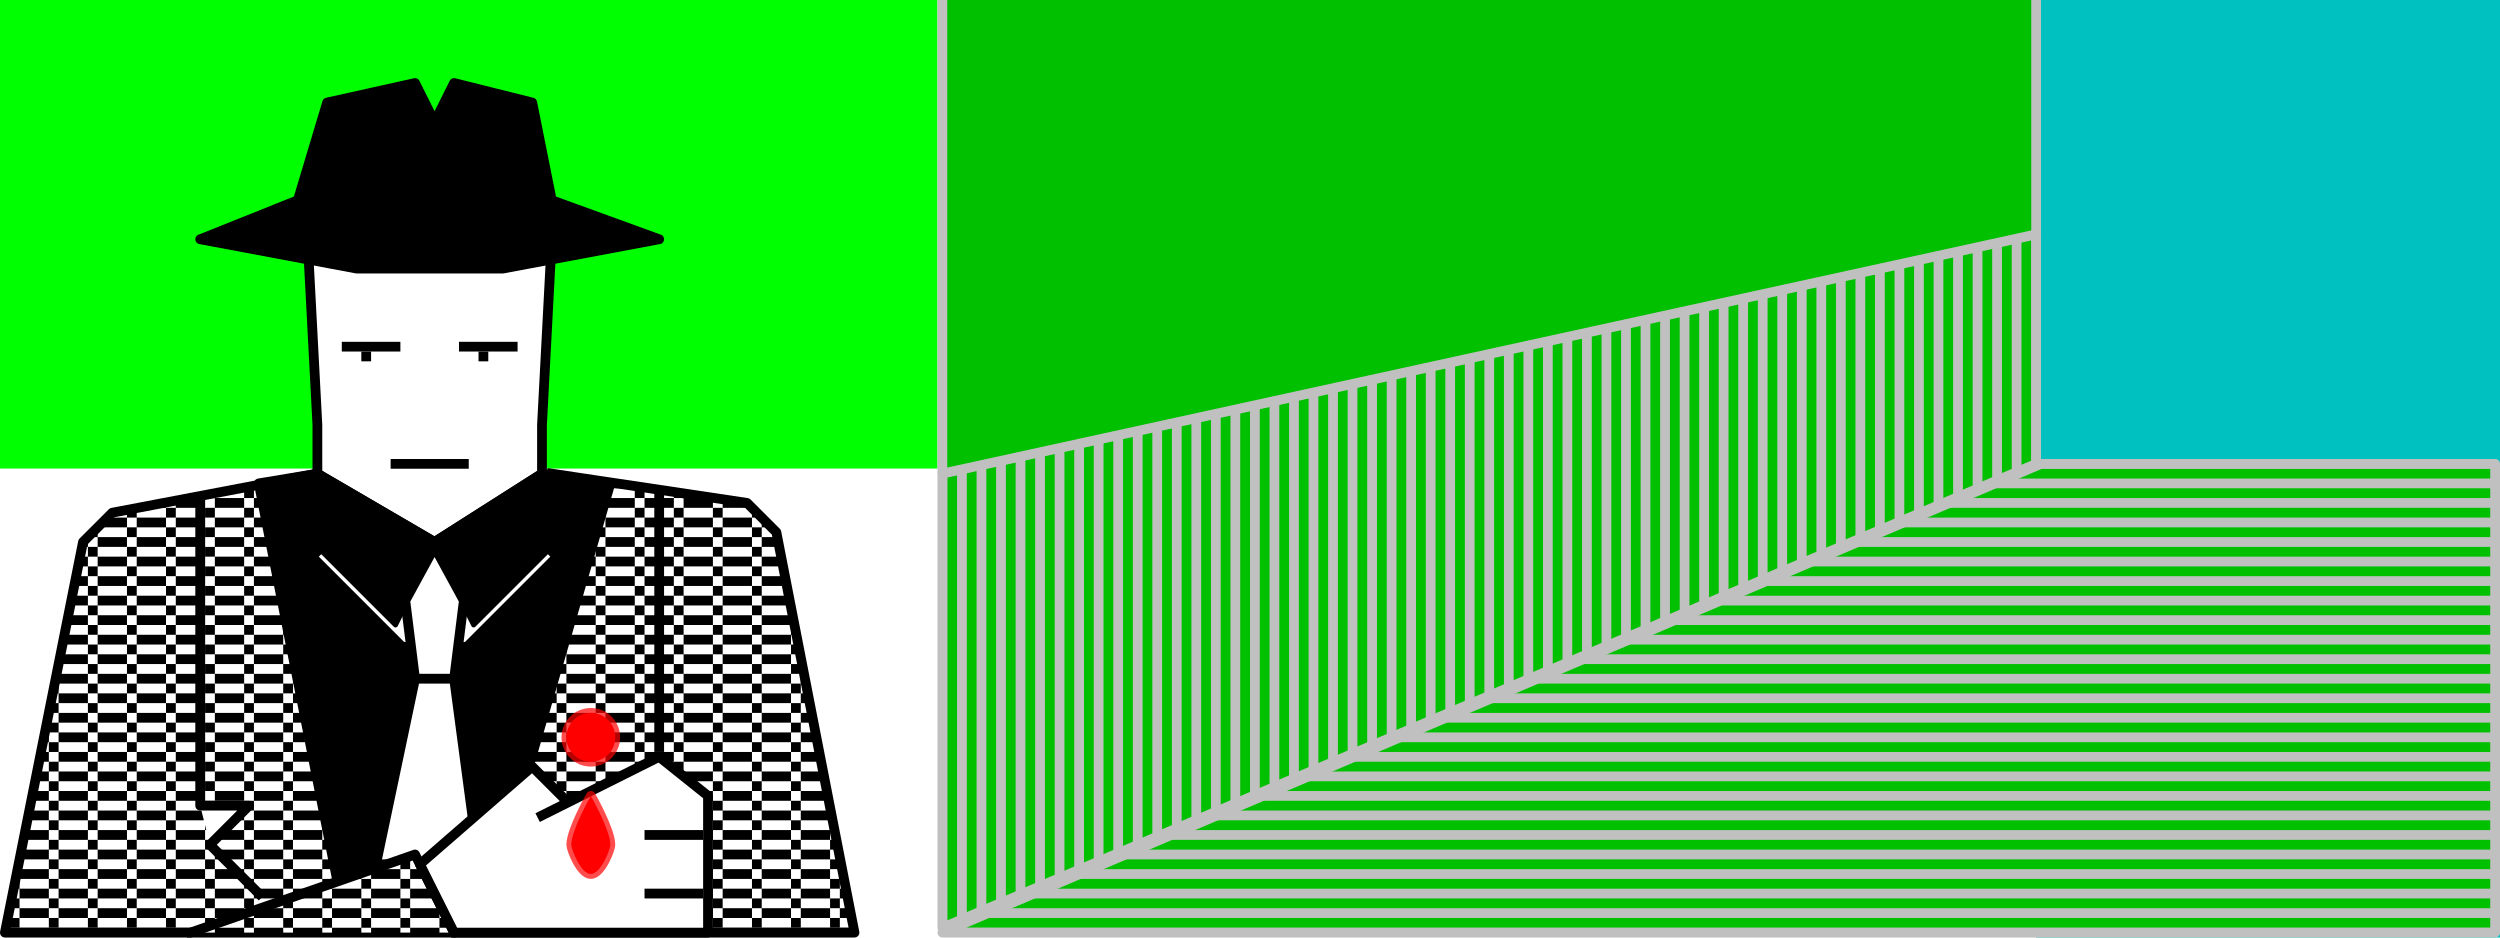 <?xml version="1.0" encoding="UTF-8" standalone="yes"?>
<svg viewBox="0 0 2560 960" style="stroke-linecap:square;stroke-linejoin:round;stroke-width:10" height="100%" width="100%" xmlns="http://www.w3.org/2000/svg">
  <defs>
    <pattern id="fill-jacket" x="0" y="0" width="40" height="20" patternUnits="userSpaceOnUse">
      <rect fill="#ffffff" x="0" y="0" width="40" height="20" />
      <rect fill="#000000" x="0" y="10" width="10" height="10" />
      <rect fill="#000000" x="20" y="10" width="20" height="10" />
      <rect fill="#000000" x="10" y="0" width="10" height="10" />
    </pattern>
    <pattern id="fill-right-floor" x="0" y="0" width="1" height="20" patternUnits="userSpaceOnUse">
      <rect fill="#00c000" x="0" y="0" width="1" height="20" />
      <rect fill="#c0c0c0" x="0" y="10" width="1" height="10" />
    </pattern>
    <pattern id="fill-right-wall-lower" x="0" y="0" width="20" height="1" patternUnits="userSpaceOnUse">
      <rect fill="#00c000" x="0" y="0" width="20" height="1" />
      <rect fill="#c0c0c0" x="0" y="0" width="10" height="1" />
    </pattern>
    <pattern id="fill-right-wall-upper" x="960" y="0" width="1130" height="1" patternUnits="userSpaceOnUse">
      <rect fill="#00c000" x="0" y="0" width="1120" height="1" />
      <rect fill="#c0c0c0" x="0" y="0" width="10" height="1" />
      <rect fill="#c0c0c0" x="1120" y="0" width="10" height="1" />
    </pattern>
  </defs>

  <!-- left background -->
  <rect id="left-sky" fill="#00ff00" x="0" y="0" width="960" height="480" />
  <rect id="left-floor" fill="#ffffff" x="0" y="480" width="960" height="480" />

  <!-- right background -->
  <rect id="right-far-wall" fill="#00c0c0" x="2085" y="0" width="475" height="960" />
  <path id="right-wall-upper" fill="url(#fill-right-wall-upper)" stroke="none" d="M 960,485 l 1130,-245 v -240 h -1130 Z" />
  <path id="right-wall-lower" fill="url(#fill-right-wall-lower)" stroke="#c0c0c0" d="M 965,485 v 465 l 1120,-475 v -235 Z" />
  <path id="right-floor" fill="url(#fill-right-floor)" stroke="#c0c0c0" d="M 2090,475 l -1125,480 h 1590 v -480 Z" />

  <!-- face -->
  <path id="head" fill="#ffffff" stroke="#000000" d="M 325,555 v -120 l -10,-190 h 250 l -10,190 v 120 Z" />
  <path id="eyebrow-1" fill="none" stroke="#000000" d="M 355,355 h 50" />
  <rect id="eye-1" x="490" y="360" fill="#000000" stroke="none" width="10" height="10" />
  <path id="line-34" fill="none" stroke="#000000" d="M 475,355 h 50" />
  <rect id="eye-2" x="370" y="360" fill="#000000" stroke="none" width="10" height="10" />
  <path id="mouth" fill="none" stroke="#000000" d="M 405,475 h 70" />

  <!-- clothes -->
  <path id="hat" fill="#000000" stroke="#000000" d="M 365,275 h 150 l 160,-30 l -110,-40 l -20,-100 l -80,-20 l -20,40 l -20,-40 l -90,20 l -30,100 l -100,40 l 160,30 Z" />
  <path id="jacket" fill="url(#fill-jacket)" stroke="#000000" d="M 565,485 l 200,30 l 30,30 l 80,410 h -870 l 80,-400 l 30,-30 l 210,-40 l 120,70 l 110,-70" />
  <path id="jacket-lapel-shadow" fill="#ffffff" stroke="none" d="M 205,825 h 50 l -40,40" />
  <path id="jacket-lapels" fill="none" stroke="#000000" d="M 205,515 v 310 h 50 l -40,40 l 50,50 M 675,505 v 260" />
  <path id="shirt" fill="#000000" stroke="#000000" d="M 540,900 v -110 l 85,-295 l -70,-10 l -110,70 l -120,-70 l -60,10 l 80,405" />
  <path id="shirt-collar-shadow" fill="#ffffff" stroke="#ffffff" stroke-width="5" d="M 330,570 l 85,85 h 60 l 85,-85" />
  <path id="shirt-collar" fill="#000000" stroke="#000000" stroke-width="5" d="M 320,555 l 85,85 l 40,-80 l 40,80 l 85,-85" />
  <path id="tie" fill="#ffffff" stroke="#000000" d="M 415,615 l 30,-55 l 30,55 l -10,80 h -40 l -10,-80 M 485,845 l -20,-150 h -40 l -40,190 h 100" />
  <path id="jacket-sleeve" fill="url(#fill-jacket)" stroke="#000000" d="M 195,955 l 230,-80 l 40,80" />

  <!-- hand -->
  <path id="hand" fill="#ffffff" stroke="#000000" d="M 555,835 l 120,-60 l 50,40 v 140 h -260 l -35,-70 l 115,-100 l 35,35" />
  <path id="fingers" fill="none" stroke="#000000" d="M 715,915 h -50 M 715,855 h -50" />

  <!-- accessory -->
  <circle id="gunshot-wound" cx="605" cy="755" r="25" fill="#ff0000" stroke="#ff0000" stroke-opacity="0.7" />
  <path id="gunshot-blood" fill="#ff0000" stroke="#ff0000" stroke-opacity="0.7" d="M 605,815 c 0,0 20,35 20,50 0,5 -10,30 -20,30 -10,0 -20,-25 -20,-30 0,-15 20,-50 20,-50 Z"
 />

</svg>
